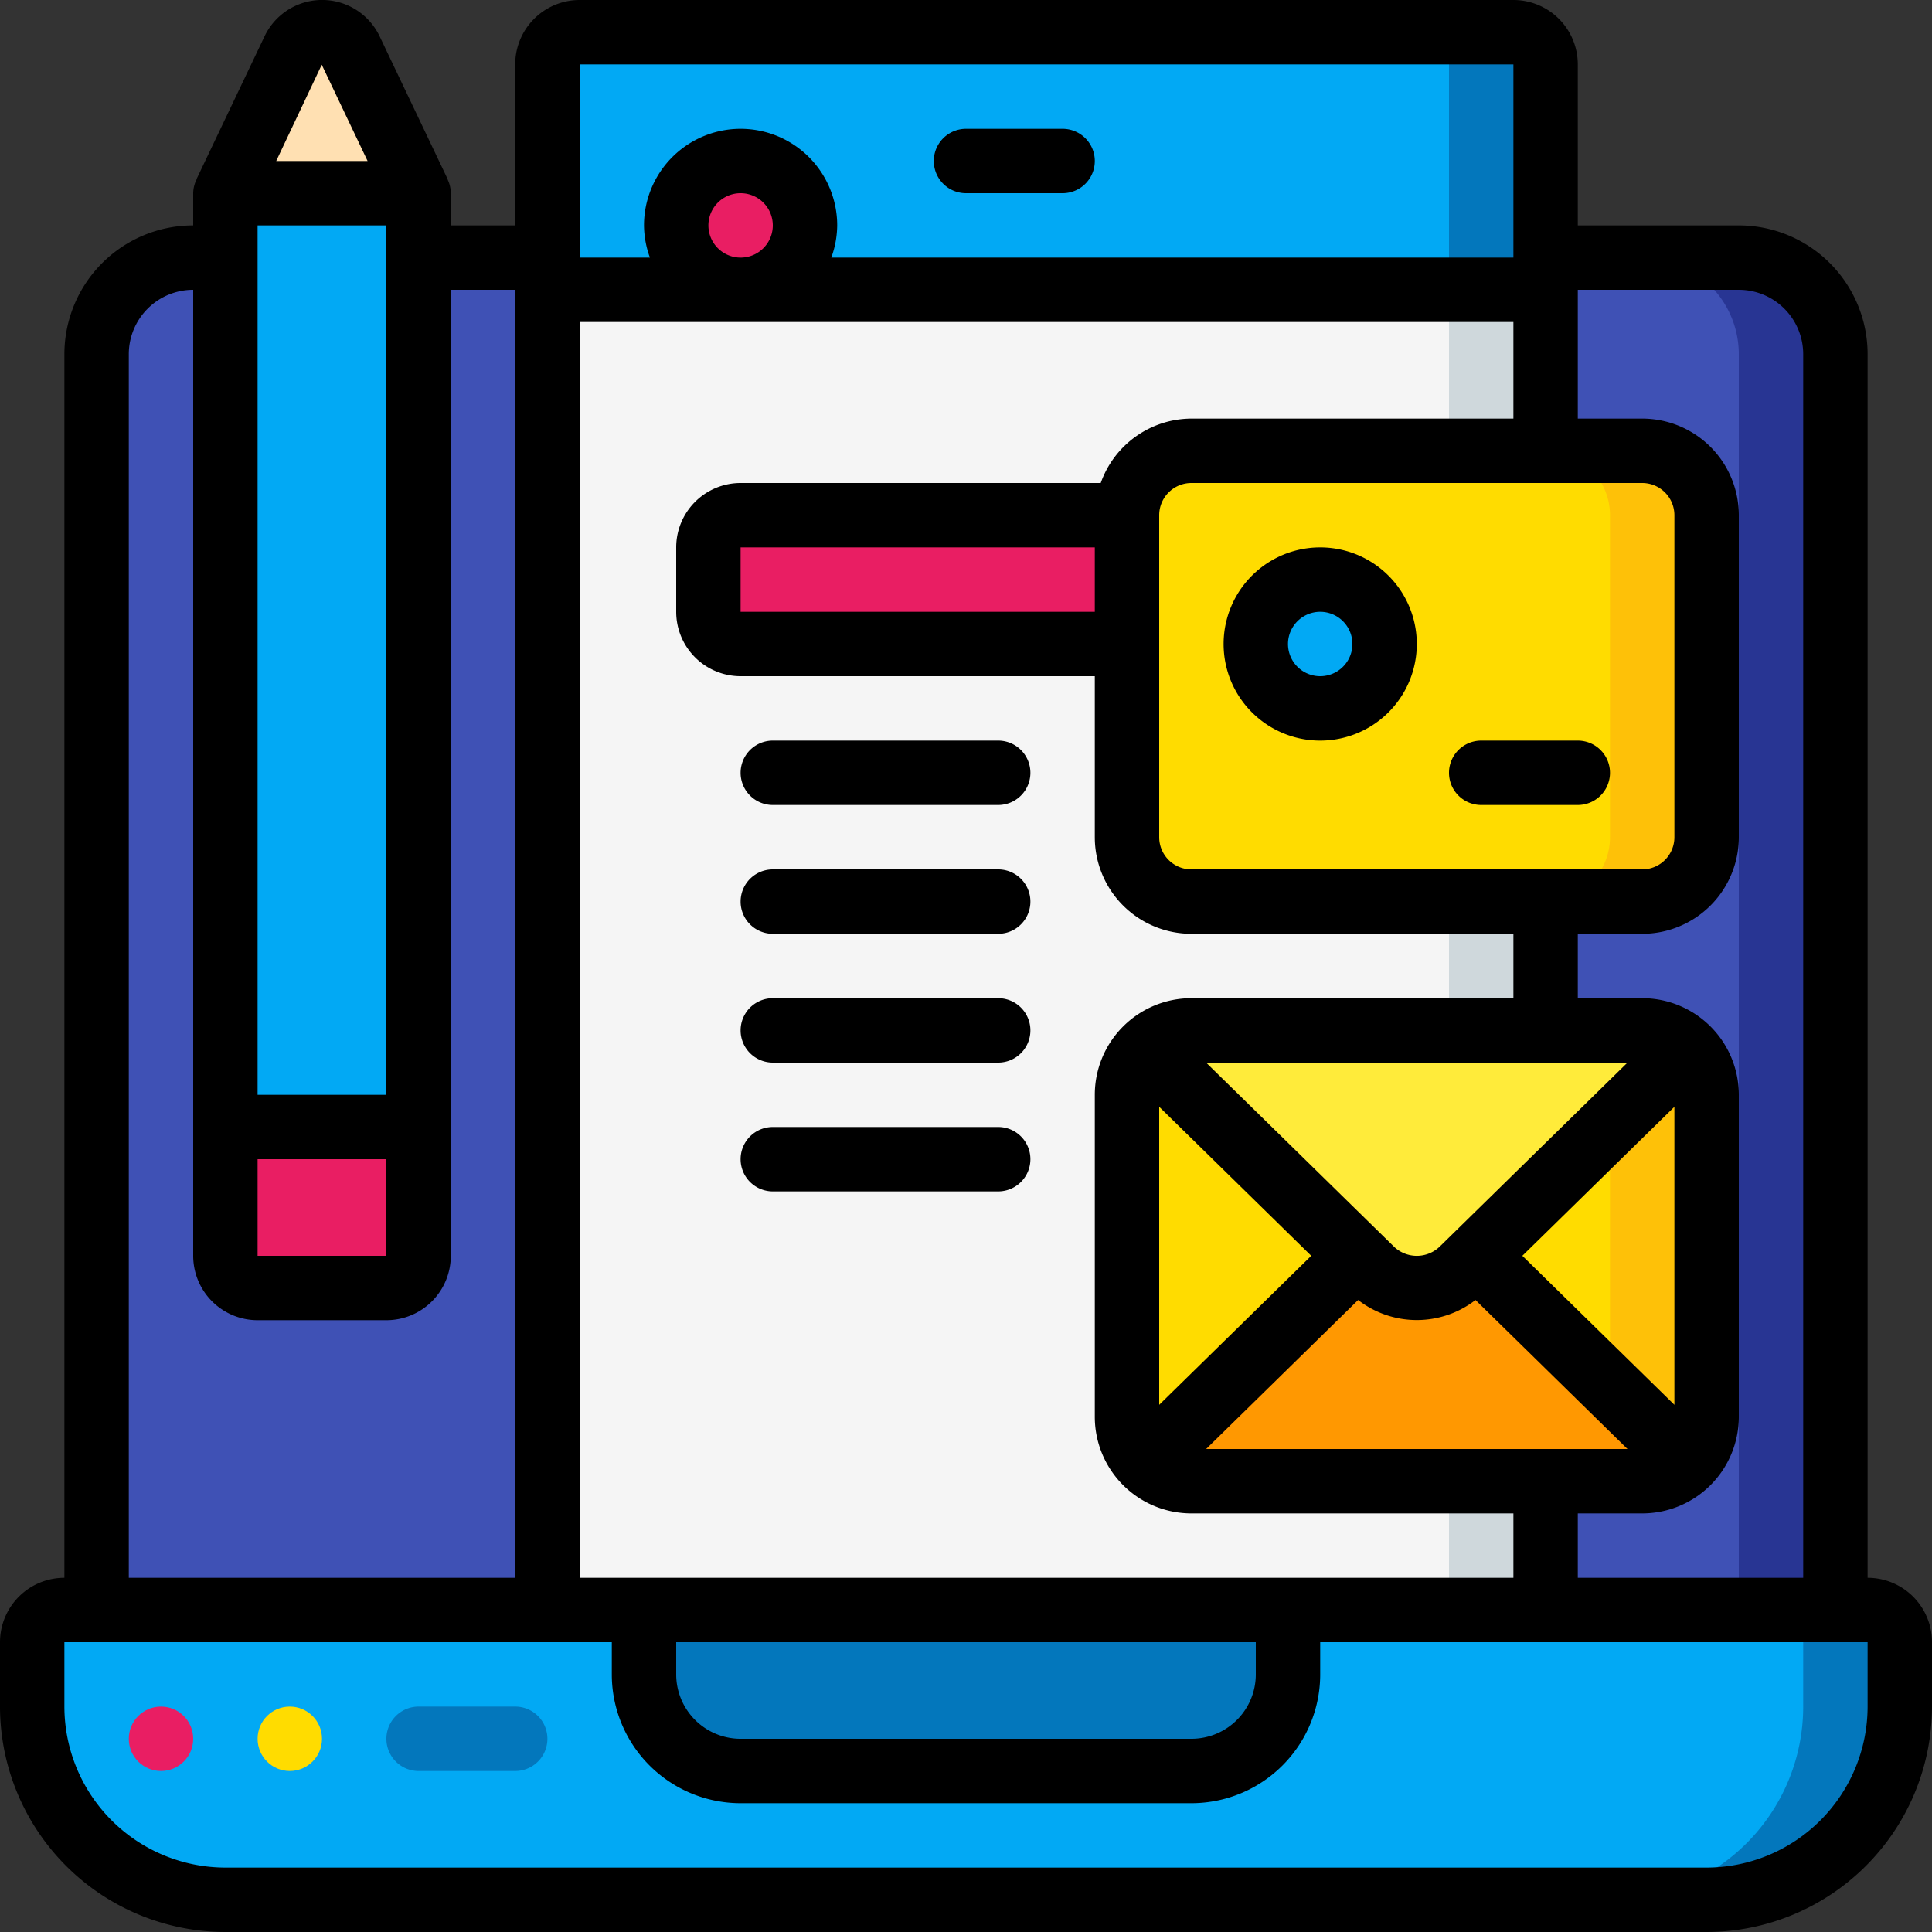 <svg height="512" viewBox="0 0 60 60" width="512" xmlns="http://www.w3.org/2000/svg"><rect x="0" y="0" width="60" height="60" fill="#333333" stroke="none"/><g fill-rule="nonzero" transform="translate(0 -1)" fill="none"><path d="M3 51V12a3 3 0 013-3h48a3 3 0 013 3v39z" fill="#3f51b5"/><path d="M54 9h-3a3 3 0 013 3v39h3V12a3 3 0 00-3-3z" fill="#283593"/><path d="M7 7h6v29H7z" fill="#02a9f4"/><path d="M7 36h6v4a1 1 0 01-1 1H8a1 1 0 01-1-1z" fill="#e91e63"/><path d="M53 60H7a6 6 0 01-6-6v-2a1 1 0 011-1h56a1 1 0 011 1v2a6 6 0 01-6 6z" fill="#02a9f4"/><path d="M58 51h-3a1 1 0 011 1v2a6 6 0 01-6 6h3a6 6 0 006-6v-2a1 1 0 00-1-1zM20 51h20v2a3 3 0 01-3 3H23a3 3 0 01-3-3z" fill="#0377bc"/><path d="M48 3v7H17V3a1 1 0 011-1h29a1 1 0 011 1z" fill="#02a9f4"/><path d="M47 2h-3a1 1 0 011 1v7h3V3a1 1 0 00-1-1z" fill="#0377bc"/><path d="M17 10h31v41H17z" fill="#f5f5f5"/><path d="M45 10h3v41h-3z" fill="#cfd8dc"/><path d="M13 7l-2.106-4.42a.979.979 0 00-1.788 0L7 7z" fill="#ffe0b2"/><path d="M42.15 40l-6.55 6.42A1.987 1.987 0 0135 45V35c0-.535.217-1.047.6-1.42zM53 35v10c0 .535-.217 1.047-.6 1.42L45.85 40l6.55-6.42c.383.373.6.885.6 1.42z" fill="#ffdc00"/><path d="M52.4 33.58L50 35.932v8.136l2.4 2.352c.383-.373.6-.885.6-1.42V35c0-.535-.217-1.047-.6-1.42z" fill="#fec108"/><path d="M52.4 46.42c-.37.373-.875.582-1.4.58H37a1.964 1.964 0 01-1.4-.58L42.15 40l.44.43c.786.76 2.034.76 2.82 0l.44-.43z" fill="#ff9801"/><rect fill="#ffdc00" height="14" rx="2" width="18" x="35" y="15"/><path d="M51 15h-3a2 2 0 012 2v10a2 2 0 01-2 2h3a2 2 0 002-2V17a2 2 0 00-2-2z" fill="#fec108"/><path d="M52.4 33.58L45.85 40l-.44.43c-.786.76-2.034.76-2.82 0l-.44-.43-6.55-6.42c.37-.373.875-.582 1.4-.58h14a1.964 1.964 0 011.4.58z" fill="#ffeb3a"/><circle cx="41" cy="21" fill="#02a9f4" r="2"/><circle cx="23" cy="8" fill="#e91e63" r="2"/><path d="M35 17H23a1 1 0 00-1 1v2a1 1 0 001 1h12z" fill="#e91e63"/><path d="M16 56h-3a1 1 0 010-2h3a1 1 0 010 2z" fill="#0377bc"/><circle cx="5" cy="55" fill="#e91e63" r="1"/><circle cx="9" cy="55" fill="#ffdc00" r="1"/><g fill="#000"><path d="M58 50V12a4 4 0 00-4-4h-5V3a2 2 0 00-2-2H18a2 2 0 00-2 2v5h-2V7a.978.978 0 00-.1-.427h.007L11.8 2.149a1.979 1.979 0 00-3.594 0L6.1 6.57h.007A.978.978 0 006 7v1a4 4 0 00-4 4v38a2 2 0 00-2 2v2a7.008 7.008 0 007 7h46a7.008 7.008 0 007-7v-2a2 2 0 00-2-2zm-4-40a2 2 0 012 2v38h-7v-2h2a3 3 0 003-3V35a3 3 0 00-3-3h-2v-2h2a3 3 0 003-3V17a3 3 0 00-3-3h-2v-4zM40 50H18V11h29v3H37a3 3 0 00-2.816 2H23a2 2 0 00-2 2v2a2 2 0 002 2h11v5a3 3 0 003 3h10v2H37a3 3 0 00-3 3v10a3 3 0 003 3h10v2zm-19 2h18v1a2 2 0 01-2 2H23a2 2 0 01-2-2zm1-44a1 1 0 112 0 1 1 0 01-2 0zm15 20a1 1 0 01-1-1V17a1 1 0 011-1h14a1 1 0 011 1v10a1 1 0 01-1 1zm-3-8H23v-2h11zm3.457 26l4.721-4.627c1.073.83 2.572.83 3.645 0L50.543 46zM36 35.372L40.722 40 36 44.628zm16 9.256L47.278 40 52 35.372zm-7.288-4.914a1.025 1.025 0 01-1.423 0L37.457 34h13.086zM18 3h29v6H25.816c.118-.32.18-.659.184-1a3 3 0 00-6 0c.003.341.066.68.184 1H18zm-6 37H8v-3h4zM8 8h4v27H8zm3.416-2H8.578l1.414-2.99zM4 12a2 2 0 012-2v30a2 2 0 002 2h4a2 2 0 002-2V10h2v40H4zm54 42a5.006 5.006 0 01-5 5H7a5.006 5.006 0 01-5-5v-2h17v1a4 4 0 004 4h14a4 4 0 004-4v-1h17z"/><path d="M41 18a3 3 0 100 6 3 3 0 000-6zm0 4a1 1 0 110-2 1 1 0 010 2zM49 24h-3a1 1 0 000 2h3a1 1 0 000-2zM30 7h3a1 1 0 000-2h-3a1 1 0 000 2zM31 24h-7a1 1 0 000 2h7a1 1 0 000-2zM31 28h-7a1 1 0 000 2h7a1 1 0 000-2zM31 32h-7a1 1 0 000 2h7a1 1 0 000-2zM31 36h-7a1 1 0 000 2h7a1 1 0 000-2z"/></g></g></svg>